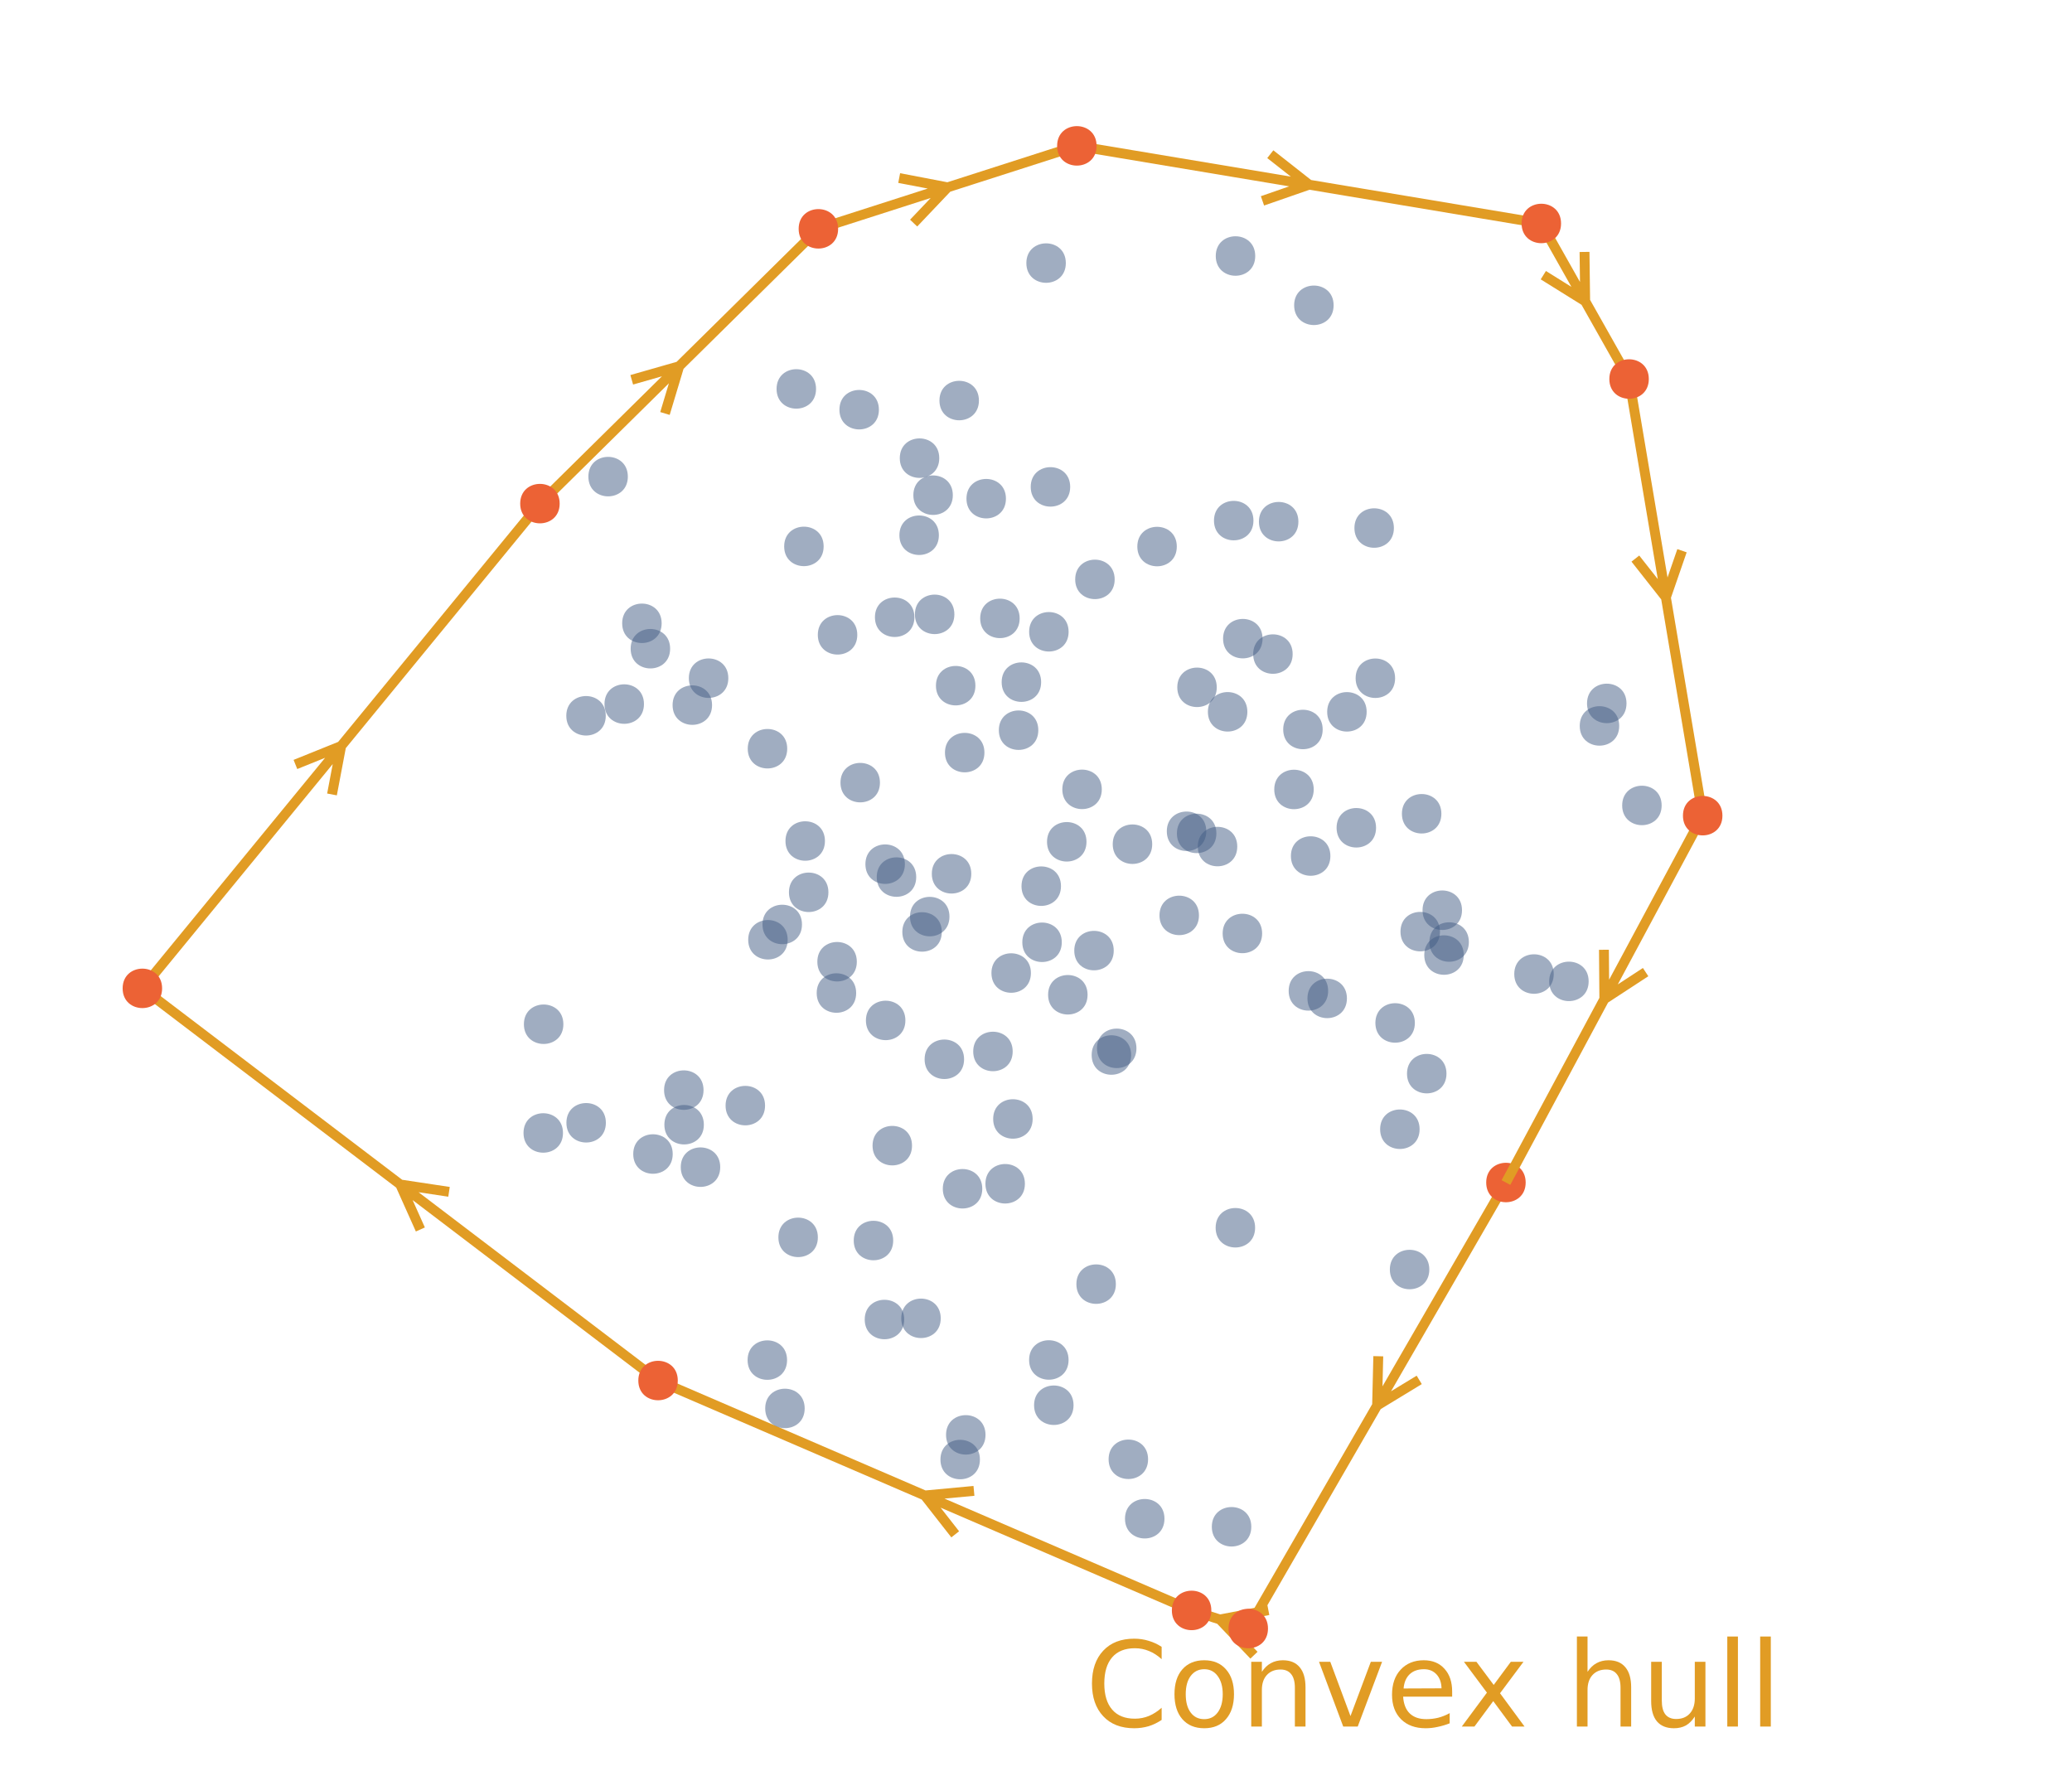 <?xml version="1.0" encoding="UTF-8"?>
<svg xmlns="http://www.w3.org/2000/svg" xmlns:xlink="http://www.w3.org/1999/xlink" width="210pt" height="180pt" viewBox="0 0 210 180" version="1.1">
<defs>
<g>
<symbol overflow="visible" id="id1">
<path style="stroke:none;" d="M 0.594 2.125 L 0.594 -8.469 L 6.594 -8.469 L 6.594 2.125 Z M 1.266 1.453 L 5.938 1.453 L 5.938 -7.781 L 1.266 -7.781 Z M 1.266 1.453 "/>
</symbol>
<symbol overflow="visible" id="id2">
<path style="stroke:none;" d="M 7.734 -8.078 L 7.734 -6.828 C 7.328 -7.203 6.898 -7.477 6.453 -7.656 C 6.004 -7.844 5.523 -7.938 5.016 -7.938 C 4.016 -7.938 3.25 -7.629 2.719 -7.016 C 2.188 -6.398 1.922 -5.516 1.922 -4.359 C 1.922 -3.211 2.188 -2.332 2.719 -1.719 C 3.25 -1.102 4.016 -0.797 5.016 -0.797 C 5.523 -0.797 6.004 -0.891 6.453 -1.078 C 6.898 -1.266 7.328 -1.539 7.734 -1.906 L 7.734 -0.672 C 7.316 -0.391 6.875 -0.176 6.406 -0.031 C 5.945 0.102 5.461 0.172 4.953 0.172 C 3.617 0.172 2.57 -0.234 1.812 -1.047 C 1.051 -1.859 0.672 -2.961 0.672 -4.359 C 0.672 -5.766 1.051 -6.875 1.812 -7.688 C 2.57 -8.5 3.617 -8.906 4.953 -8.906 C 5.473 -8.906 5.961 -8.832 6.422 -8.688 C 6.891 -8.551 7.328 -8.348 7.734 -8.078 Z M 7.734 -8.078 "/>
</symbol>
<symbol overflow="visible" id="id3">
<path style="stroke:none;" d="M 3.672 -5.812 C 3.098 -5.812 2.641 -5.582 2.297 -5.125 C 1.961 -4.676 1.797 -4.062 1.797 -3.281 C 1.797 -2.488 1.961 -1.867 2.297 -1.422 C 2.629 -0.973 3.086 -0.75 3.672 -0.75 C 4.242 -0.75 4.695 -0.973 5.031 -1.422 C 5.375 -1.879 5.547 -2.5 5.547 -3.281 C 5.547 -4.051 5.375 -4.664 5.031 -5.125 C 4.695 -5.582 4.242 -5.812 3.672 -5.812 Z M 3.672 -6.719 C 4.609 -6.719 5.344 -6.41 5.875 -5.797 C 6.414 -5.191 6.688 -4.352 6.688 -3.281 C 6.688 -2.207 6.414 -1.363 5.875 -0.75 C 5.344 -0.133 4.609 0.172 3.672 0.172 C 2.734 0.172 1.992 -0.133 1.453 -0.75 C 0.922 -1.363 0.656 -2.207 0.656 -3.281 C 0.656 -4.352 0.922 -5.191 1.453 -5.797 C 1.992 -6.41 2.734 -6.719 3.672 -6.719 Z M 3.672 -6.719 "/>
</symbol>
<symbol overflow="visible" id="id4">
<path style="stroke:none;" d="M 6.594 -3.969 L 6.594 0 L 5.516 0 L 5.516 -3.922 C 5.516 -4.547 5.391 -5.008 5.141 -5.312 C 4.898 -5.625 4.539 -5.781 4.062 -5.781 C 3.477 -5.781 3.016 -5.594 2.672 -5.219 C 2.336 -4.852 2.172 -4.348 2.172 -3.703 L 2.172 0 L 1.094 0 L 1.094 -6.562 L 2.172 -6.562 L 2.172 -5.547 C 2.43 -5.941 2.734 -6.234 3.078 -6.422 C 3.43 -6.617 3.836 -6.719 4.297 -6.719 C 5.047 -6.719 5.613 -6.484 6 -6.016 C 6.395 -5.555 6.594 -4.875 6.594 -3.969 Z M 6.594 -3.969 "/>
</symbol>
<symbol overflow="visible" id="id5">
<path style="stroke:none;" d="M 0.359 -6.562 L 1.5 -6.562 L 3.547 -1.062 L 5.609 -6.562 L 6.75 -6.562 L 4.281 0 L 2.812 0 Z M 0.359 -6.562 "/>
</symbol>
<symbol overflow="visible" id="id6">
<path style="stroke:none;" d="M 6.75 -3.547 L 6.75 -3.031 L 1.781 -3.031 C 1.832 -2.281 2.055 -1.711 2.453 -1.328 C 2.859 -0.941 3.414 -0.75 4.125 -0.75 C 4.539 -0.75 4.941 -0.797 5.328 -0.891 C 5.723 -0.992 6.113 -1.148 6.5 -1.359 L 6.5 -0.328 C 6.102 -0.172 5.703 -0.051 5.297 0.031 C 4.891 0.125 4.477 0.172 4.062 0.172 C 3.02 0.172 2.191 -0.129 1.578 -0.734 C 0.961 -1.348 0.656 -2.176 0.656 -3.219 C 0.656 -4.289 0.945 -5.141 1.531 -5.766 C 2.113 -6.398 2.895 -6.719 3.875 -6.719 C 4.758 -6.719 5.457 -6.43 5.969 -5.859 C 6.488 -5.297 6.75 -4.523 6.75 -3.547 Z M 5.672 -3.875 C 5.66 -4.457 5.492 -4.926 5.172 -5.281 C 4.848 -5.633 4.422 -5.812 3.891 -5.812 C 3.285 -5.812 2.801 -5.641 2.438 -5.297 C 2.082 -4.953 1.879 -4.473 1.828 -3.859 Z M 5.672 -3.875 "/>
</symbol>
<symbol overflow="visible" id="id7">
<path style="stroke:none;" d="M 6.594 -6.562 L 4.219 -3.375 L 6.703 0 L 5.438 0 L 3.531 -2.578 L 1.625 0 L 0.344 0 L 2.891 -3.438 L 0.562 -6.562 L 1.828 -6.562 L 3.578 -4.219 L 5.312 -6.562 Z M 6.594 -6.562 "/>
</symbol>
<symbol overflow="visible" id="id8">
<path style="stroke:none;" d=""/>
</symbol>
<symbol overflow="visible" id="id9">
<path style="stroke:none;" d="M 6.594 -3.969 L 6.594 0 L 5.516 0 L 5.516 -3.922 C 5.516 -4.547 5.391 -5.008 5.141 -5.312 C 4.898 -5.625 4.539 -5.781 4.062 -5.781 C 3.477 -5.781 3.016 -5.594 2.672 -5.219 C 2.336 -4.852 2.172 -4.348 2.172 -3.703 L 2.172 0 L 1.094 0 L 1.094 -9.125 L 2.172 -9.125 L 2.172 -5.547 C 2.43 -5.941 2.734 -6.234 3.078 -6.422 C 3.43 -6.617 3.836 -6.719 4.297 -6.719 C 5.047 -6.719 5.613 -6.484 6 -6.016 C 6.395 -5.555 6.594 -4.875 6.594 -3.969 Z M 6.594 -3.969 "/>
</symbol>
<symbol overflow="visible" id="id10">
<path style="stroke:none;" d="M 1.016 -2.594 L 1.016 -6.562 L 2.094 -6.562 L 2.094 -2.625 C 2.094 -2.008 2.211 -1.547 2.453 -1.234 C 2.703 -0.922 3.066 -0.766 3.547 -0.766 C 4.129 -0.766 4.586 -0.945 4.922 -1.312 C 5.266 -1.688 5.438 -2.195 5.438 -2.844 L 5.438 -6.562 L 6.516 -6.562 L 6.516 0 L 5.438 0 L 5.438 -1.016 C 5.176 -0.609 4.875 -0.305 4.531 -0.109 C 4.188 0.078 3.785 0.172 3.328 0.172 C 2.566 0.172 1.988 -0.062 1.594 -0.531 C 1.207 -1 1.016 -1.688 1.016 -2.594 Z M 3.734 -6.719 Z M 3.734 -6.719 "/>
</symbol>
<symbol overflow="visible" id="id11">
<path style="stroke:none;" d="M 1.125 -9.125 L 2.203 -9.125 L 2.203 0 L 1.125 0 Z M 1.125 -9.125 "/>
</symbol>
</g>
</defs>
<g id="id12">
<path style="fill:none;stroke-width:1;stroke-linecap:butt;stroke-linejoin:miter;stroke:rgb(88.072%,61.104%,14.205%);stroke-opacity:1;stroke-miterlimit:10;" d="M 42.629 29.859 L 16.512 75.066 M 33.84 49.863 L 29.57 52.461 L 29.691 47.465 " transform="matrix(1,0,0,1,110,90)"/>
<path style=" stroke:none;fill-rule:nonzero;fill:rgb(92.253%,38.563%,20.918%);fill-opacity:1;" d="M 154.629 119.859 C 154.629 122.523 150.629 122.523 150.629 119.859 C 150.629 117.191 154.629 117.191 154.629 119.859 "/>
<path style="fill:none;stroke-width:1;stroke-linecap:butt;stroke-linejoin:miter;stroke:rgb(88.072%,61.104%,14.205%);stroke-opacity:1;stroke-miterlimit:10;" d="M 16.512 75.066 L 10.77 73.23 M 17.09 77.77 L 13.641 74.148 L 18.551 73.203 " transform="matrix(1,0,0,1,110,90)"/>
<path style=" stroke:none;fill-rule:nonzero;fill:rgb(92.253%,38.563%,20.918%);fill-opacity:1;" d="M 128.512 165.066 C 128.512 167.734 124.512 167.734 124.512 165.066 C 124.512 162.398 128.512 162.398 128.512 165.066 "/>
<path style="fill:none;stroke-width:1;stroke-linecap:butt;stroke-linejoin:miter;stroke:rgb(88.072%,61.104%,14.205%);stroke-opacity:1;stroke-miterlimit:10;" d="M 10.77 73.23 L -43.305 49.93 M -13.188 65.516 L -16.27 61.578 L -11.289 61.113 " transform="matrix(1,0,0,1,110,90)"/>
<path style=" stroke:none;fill-rule:nonzero;fill:rgb(92.253%,38.563%,20.918%);fill-opacity:1;" d="M 122.77 163.23 C 122.77 165.898 118.77 165.898 118.77 163.23 C 118.77 160.562 122.77 160.562 122.77 163.23 "/>
<path style="fill:none;stroke-width:1;stroke-linecap:butt;stroke-linejoin:miter;stroke:rgb(88.072%,61.104%,14.205%);stroke-opacity:1;stroke-miterlimit:10;" d="M -43.305 49.93 L -95.57 10.18 M -67.395 34.617 L -69.438 30.055 L -64.492 30.801 " transform="matrix(1,0,0,1,110,90)"/>
<path style=" stroke:none;fill-rule:nonzero;fill:rgb(92.253%,38.563%,20.918%);fill-opacity:1;" d="M 68.695 139.93 C 68.695 142.594 64.695 142.594 64.695 139.93 C 64.695 137.262 68.695 137.262 68.695 139.93 "/>
<path style="fill:none;stroke-width:1;stroke-linecap:butt;stroke-linejoin:miter;stroke:rgb(88.072%,61.104%,14.205%);stroke-opacity:1;stroke-miterlimit:10;" d="M -95.57 10.18 L -55.277 -38.953 M -80.059 -12.516 L -75.422 -14.387 L -76.352 -9.477 " transform="matrix(1,0,0,1,110,90)"/>
<path style=" stroke:none;fill-rule:nonzero;fill:rgb(92.253%,38.563%,20.918%);fill-opacity:1;" d="M 16.43 100.18 C 16.43 102.844 12.43 102.844 12.43 100.18 C 12.43 97.512 16.43 97.512 16.43 100.18 "/>
<path style="fill:none;stroke-width:1;stroke-linecap:butt;stroke-linejoin:miter;stroke:rgb(88.072%,61.104%,14.205%);stroke-opacity:1;stroke-miterlimit:10;" d="M -55.277 -38.953 L -27.055 -66.805 M -45.973 -51.504 L -41.164 -52.879 L -42.605 -48.09 " transform="matrix(1,0,0,1,110,90)"/>
<path style=" stroke:none;fill-rule:nonzero;fill:rgb(92.253%,38.563%,20.918%);fill-opacity:1;" d="M 56.723 51.047 C 56.723 53.711 52.723 53.711 52.723 51.047 C 52.723 48.379 56.723 48.379 56.723 51.047 "/>
<path style="fill:none;stroke-width:1;stroke-linecap:butt;stroke-linejoin:miter;stroke:rgb(88.072%,61.104%,14.205%);stroke-opacity:1;stroke-miterlimit:10;" d="M -27.055 -66.805 L -0.859 -75.215 M -18.867 -71.953 L -13.957 -71.012 L -17.402 -67.387 " transform="matrix(1,0,0,1,110,90)"/>
<path style=" stroke:none;fill-rule:nonzero;fill:rgb(92.253%,38.563%,20.918%);fill-opacity:1;" d="M 84.945 23.195 C 84.945 25.859 80.945 25.859 80.945 23.195 C 80.945 20.527 84.945 20.527 84.945 23.195 "/>
<path style="fill:none;stroke-width:1;stroke-linecap:butt;stroke-linejoin:miter;stroke:rgb(88.072%,61.104%,14.205%);stroke-opacity:1;stroke-miterlimit:10;" d="M -0.859 -75.215 L 46.215 -67.348 M 18.746 -74.371 L 22.676 -71.281 L 17.953 -69.641 " transform="matrix(1,0,0,1,110,90)"/>
<path style=" stroke:none;fill-rule:nonzero;fill:rgb(92.253%,38.563%,20.918%);fill-opacity:1;" d="M 111.141 14.785 C 111.141 17.453 107.141 17.453 107.141 14.785 C 107.141 12.117 111.141 12.117 111.141 14.785 "/>
<path style="fill:none;stroke-width:1;stroke-linecap:butt;stroke-linejoin:miter;stroke:rgb(88.072%,61.104%,14.205%);stroke-opacity:1;stroke-miterlimit:10;" d="M 46.215 -67.348 L 55.109 -51.582 M 50.594 -64.465 L 50.66 -59.465 L 46.418 -62.109 " transform="matrix(1,0,0,1,110,90)"/>
<path style=" stroke:none;fill-rule:nonzero;fill:rgb(92.253%,38.563%,20.918%);fill-opacity:1;" d="M 158.215 22.652 C 158.215 25.316 154.215 25.316 154.215 22.652 C 154.215 19.984 158.215 19.984 158.215 22.652 "/>
<path style="fill:none;stroke-width:1;stroke-linecap:butt;stroke-linejoin:miter;stroke:rgb(88.072%,61.104%,14.205%);stroke-opacity:1;stroke-miterlimit:10;" d="M 55.109 -51.582 L 62.57 -7.324 M 60.473 -34.18 L 58.84 -29.453 L 55.746 -33.383 " transform="matrix(1,0,0,1,110,90)"/>
<path style=" stroke:none;fill-rule:nonzero;fill:rgb(92.253%,38.563%,20.918%);fill-opacity:1;" d="M 167.109 38.418 C 167.109 41.086 163.109 41.086 163.109 38.418 C 163.109 35.75 167.109 35.75 167.109 38.418 "/>
<path style="fill:none;stroke-width:1;stroke-linecap:butt;stroke-linejoin:miter;stroke:rgb(88.072%,61.104%,14.205%);stroke-opacity:1;stroke-miterlimit:10;" d="M 62.57 -7.324 L 42.629 29.859 M 56.785 8.531 L 52.602 11.266 L 52.562 6.266 " transform="matrix(1,0,0,1,110,90)"/>
<path style=" stroke:none;fill-rule:nonzero;fill:rgb(92.253%,38.563%,20.918%);fill-opacity:1;" d="M 174.57 82.676 C 174.57 85.34 170.57 85.34 170.57 82.676 C 170.57 80.008 174.57 80.008 174.57 82.676 "/>
<g style="fill:rgb(88.072%,61.104%,14.205%);fill-opacity:1;">
  <use xlink:href="#id2" x="110" y="175"/>
  <use xlink:href="#id3" x="118.379" y="175"/>
  <use xlink:href="#id4" x="125.721" y="175"/>
  <use xlink:href="#id5" x="133.326" y="175"/>
  <use xlink:href="#id6" x="140.428" y="175"/>
  <use xlink:href="#id7" x="147.811" y="175"/>
  <use xlink:href="#id8" x="154.912" y="175"/>
  <use xlink:href="#id9" x="158.727" y="175"/>
  <use xlink:href="#id10" x="166.332" y="175"/>
  <use xlink:href="#id11" x="173.938" y="175"/>
  <use xlink:href="#id11" x="177.271" y="175"/>
</g>
<path style=" stroke:none;fill-rule:nonzero;fill:rgb(26.22%,36.586%,51.795%);fill-opacity:0.5;" d="M 180.605 175 L 92.676 62.562 C 92.676 65.23 88.676 65.23 88.676 62.562 C 88.676 59.898 92.676 59.898 92.676 62.562 "/>
<path style=" stroke:none;fill-rule:nonzero;fill:rgb(26.22%,36.586%,51.795%);fill-opacity:0.5;" d="M 81.555 142.758 C 81.555 145.422 77.555 145.422 77.555 142.758 C 77.555 140.09 81.555 140.09 81.555 142.758 "/>
<path style=" stroke:none;fill-rule:nonzero;fill:rgb(26.22%,36.586%,51.795%);fill-opacity:0.5;" d="M 131.012 66.297 C 131.012 68.961 127.012 68.961 127.012 66.297 C 127.012 63.629 131.012 63.629 131.012 66.297 "/>
<path style=" stroke:none;fill-rule:nonzero;fill:rgb(26.22%,36.586%,51.795%);fill-opacity:0.5;" d="M 122.258 84.254 C 122.258 86.922 118.258 86.922 118.258 84.254 C 118.258 81.59 122.258 81.59 122.258 84.254 "/>
<path style=" stroke:none;fill-rule:nonzero;fill:rgb(26.22%,36.586%,51.795%);fill-opacity:0.5;" d="M 98.859 69.5 C 98.859 72.164 94.859 72.164 94.859 69.5 C 94.859 66.832 98.859 66.832 98.859 69.5 "/>
<path style=" stroke:none;fill-rule:nonzero;fill:rgb(26.22%,36.586%,51.795%);fill-opacity:0.5;" d="M 104.66 113.414 C 104.66 116.082 100.66 116.082 100.66 113.414 C 100.66 110.75 104.66 110.75 104.66 113.414 "/>
<path style=" stroke:none;fill-rule:nonzero;fill:rgb(26.22%,36.586%,51.795%);fill-opacity:0.5;" d="M 91.711 87.59 C 91.711 90.258 87.711 90.258 87.711 87.59 C 87.711 84.922 91.711 84.922 91.711 87.59 "/>
<path style=" stroke:none;fill-rule:nonzero;fill:rgb(26.22%,36.586%,51.795%);fill-opacity:0.5;" d="M 95.156 54.25 C 95.156 56.918 91.156 56.918 91.156 54.25 C 91.156 51.582 95.156 51.582 95.156 54.25 "/>
<path style=" stroke:none;fill-rule:nonzero;fill:rgb(26.22%,36.586%,51.795%);fill-opacity:0.5;" d="M 148.871 95.484 C 148.871 98.148 144.871 98.148 144.871 95.484 C 144.871 92.816 148.871 92.816 148.871 95.484 "/>
<path style=" stroke:none;fill-rule:nonzero;fill:rgb(26.22%,36.586%,51.795%);fill-opacity:0.5;" d="M 67.059 63.176 C 67.059 65.844 63.059 65.844 63.059 63.176 C 63.059 60.512 67.059 60.512 67.059 63.176 "/>
<path style=" stroke:none;fill-rule:nonzero;fill:rgb(26.22%,36.586%,51.795%);fill-opacity:0.5;" d="M 143.879 114.457 C 143.879 117.125 139.879 117.125 139.879 114.457 C 139.879 111.789 143.879 111.789 143.879 114.457 "/>
<path style=" stroke:none;fill-rule:nonzero;fill:rgb(26.22%,36.586%,51.795%);fill-opacity:0.5;" d="M 168.41 81.637 C 168.41 84.305 164.41 84.305 164.41 81.637 C 164.41 78.973 168.41 78.973 168.41 81.637 "/>
<path style=" stroke:none;fill-rule:nonzero;fill:rgb(26.22%,36.586%,51.795%);fill-opacity:0.5;" d="M 115.18 106.258 C 115.18 108.926 111.18 108.926 111.18 106.258 C 111.18 103.59 115.18 103.59 115.18 106.258 "/>
<path style=" stroke:none;fill-rule:nonzero;fill:rgb(26.22%,36.586%,51.795%);fill-opacity:0.5;" d="M 131.594 52.875 C 131.594 55.543 127.594 55.543 127.594 52.875 C 127.594 50.211 131.594 50.211 131.594 52.875 "/>
<path style=" stroke:none;fill-rule:nonzero;fill:rgb(26.22%,36.586%,51.795%);fill-opacity:0.5;" d="M 98.441 88.566 C 98.441 91.234 94.441 91.234 94.441 88.566 C 94.441 85.898 98.441 85.898 98.441 88.566 "/>
<path style=" stroke:none;fill-rule:nonzero;fill:rgb(26.22%,36.586%,51.795%);fill-opacity:0.5;" d="M 68.18 116.969 C 68.18 119.637 64.18 119.637 64.18 116.969 C 64.18 114.301 68.18 114.301 68.18 116.969 "/>
<path style=" stroke:none;fill-rule:nonzero;fill:rgb(26.22%,36.586%,51.795%);fill-opacity:0.5;" d="M 110.117 85.324 C 110.117 87.992 106.117 87.992 106.117 85.324 C 106.117 82.656 110.117 82.656 110.117 85.324 "/>
<path style=" stroke:none;fill-rule:nonzero;fill:rgb(26.22%,36.586%,51.795%);fill-opacity:0.5;" d="M 139.465 83.902 C 139.465 86.57 135.465 86.57 135.465 83.902 C 135.465 81.234 139.465 81.234 139.465 83.902 "/>
<path style=" stroke:none;fill-rule:nonzero;fill:rgb(26.22%,36.586%,51.795%);fill-opacity:0.5;" d="M 126.422 72.148 C 126.422 74.816 122.422 74.816 122.422 72.148 C 122.422 69.48 126.422 69.48 126.422 72.148 "/>
<path style=" stroke:none;fill-rule:nonzero;fill:rgb(26.22%,36.586%,51.795%);fill-opacity:0.5;" d="M 118.02 153.934 C 118.02 156.602 114.02 156.602 114.02 153.934 C 114.02 151.27 118.02 151.27 118.02 153.934 "/>
<path style=" stroke:none;fill-rule:nonzero;fill:rgb(26.22%,36.586%,51.795%);fill-opacity:0.5;" d="M 65.266 71.363 C 65.266 74.031 61.266 74.031 61.266 71.363 C 61.266 68.695 65.266 68.695 65.266 71.363 "/>
<path style=" stroke:none;fill-rule:nonzero;fill:rgb(26.22%,36.586%,51.795%);fill-opacity:0.5;" d="M 146.602 108.824 C 146.602 111.488 142.602 111.488 142.602 108.824 C 142.602 106.156 146.602 106.156 146.602 108.824 "/>
<path style=" stroke:none;fill-rule:nonzero;fill:rgb(26.22%,36.586%,51.795%);fill-opacity:0.5;" d="M 86.773 100.652 C 86.773 103.32 82.773 103.32 82.773 100.652 C 82.773 97.984 86.773 97.984 86.773 100.652 "/>
<path style=" stroke:none;fill-rule:nonzero;fill:rgb(26.22%,36.586%,51.795%);fill-opacity:0.5;" d="M 135.164 30.945 C 135.164 33.613 131.164 33.613 131.164 30.945 C 131.164 28.277 135.164 28.277 135.164 30.945 "/>
<path style=" stroke:none;fill-rule:nonzero;fill:rgb(26.22%,36.586%,51.795%);fill-opacity:0.5;" d="M 86.84 97.48 C 86.84 100.145 82.84 100.145 82.84 97.48 C 82.84 94.812 86.84 94.812 86.84 97.48 "/>
<path style=" stroke:none;fill-rule:nonzero;fill:rgb(26.22%,36.586%,51.795%);fill-opacity:0.5;" d="M 57.059 114.836 C 57.059 117.5 53.059 117.5 53.059 114.836 C 53.059 112.168 57.059 112.168 57.059 114.836 "/>
<path style=" stroke:none;fill-rule:nonzero;fill:rgb(26.22%,36.586%,51.795%);fill-opacity:0.5;" d="M 57.098 103.816 C 57.098 106.48 53.098 106.48 53.098 103.816 C 53.098 101.148 57.098 101.148 57.098 103.816 "/>
<path style=" stroke:none;fill-rule:nonzero;fill:rgb(26.22%,36.586%,51.795%);fill-opacity:0.5;" d="M 121.516 92.785 C 121.516 95.449 117.516 95.449 117.516 92.785 C 117.516 90.117 121.516 90.117 121.516 92.785 "/>
<path style=" stroke:none;fill-rule:nonzero;fill:rgb(26.22%,36.586%,51.795%);fill-opacity:0.5;" d="M 114.641 106.934 C 114.641 109.602 110.641 109.602 110.641 106.934 C 110.641 104.266 114.641 104.266 114.641 106.934 "/>
<path style=" stroke:none;fill-rule:nonzero;fill:rgb(26.22%,36.586%,51.795%);fill-opacity:0.5;" d="M 99.773 76.281 C 99.773 78.949 95.773 78.949 95.773 76.281 C 95.773 73.617 99.773 73.617 99.773 76.281 "/>
<path style=" stroke:none;fill-rule:nonzero;fill:rgb(26.22%,36.586%,51.795%);fill-opacity:0.5;" d="M 127.219 25.949 C 127.219 28.617 123.219 28.617 123.219 25.949 C 123.219 23.281 127.219 23.281 127.219 25.949 "/>
<path style=" stroke:none;fill-rule:nonzero;fill:rgb(26.22%,36.586%,51.795%);fill-opacity:0.5;" d="M 111.668 80.008 C 111.668 82.676 107.668 82.676 107.668 80.008 C 107.668 77.34 111.668 77.34 111.668 80.008 "/>
<path style=" stroke:none;fill-rule:nonzero;fill:rgb(26.22%,36.586%,51.795%);fill-opacity:0.5;" d="M 99.215 40.598 C 99.215 43.266 95.215 43.266 95.215 40.598 C 95.215 37.934 99.215 37.934 99.215 40.598 "/>
<path style=" stroke:none;fill-rule:nonzero;fill:rgb(26.22%,36.586%,51.795%);fill-opacity:0.5;" d="M 125.398 85.805 C 125.398 88.473 121.398 88.473 121.398 85.805 C 121.398 83.141 125.398 83.141 125.398 85.805 "/>
<path style=" stroke:none;fill-rule:nonzero;fill:rgb(26.22%,36.586%,51.795%);fill-opacity:0.5;" d="M 108.805 142.43 C 108.805 145.098 104.805 145.098 104.805 142.43 C 104.805 139.766 108.805 139.766 108.805 142.43 "/>
<path style=" stroke:none;fill-rule:nonzero;fill:rgb(26.22%,36.586%,51.795%);fill-opacity:0.5;" d="M 112.973 58.727 C 112.973 61.391 108.973 61.391 108.973 58.727 C 108.973 56.059 112.973 56.059 112.973 58.727 "/>
<path style=" stroke:none;fill-rule:nonzero;fill:rgb(26.22%,36.586%,51.795%);fill-opacity:0.5;" d="M 134.836 86.766 C 134.836 89.434 130.836 89.434 130.836 86.766 C 130.836 84.098 134.836 84.098 134.836 86.766 "/>
<path style=" stroke:none;fill-rule:nonzero;fill:rgb(26.22%,36.586%,51.795%);fill-opacity:0.5;" d="M 77.539 112.062 C 77.539 114.73 73.539 114.73 73.539 112.062 C 73.539 109.398 77.539 109.398 77.539 112.062 "/>
<path style=" stroke:none;fill-rule:nonzero;fill:rgb(26.22%,36.586%,51.795%);fill-opacity:0.5;" d="M 97.711 107.367 C 97.711 110.035 93.711 110.035 93.711 107.367 C 93.711 104.699 97.711 104.699 97.711 107.367 "/>
<path style=" stroke:none;fill-rule:nonzero;fill:rgb(26.22%,36.586%,51.795%);fill-opacity:0.5;" d="M 133.148 80.016 C 133.148 82.684 129.148 82.684 129.148 80.016 C 129.148 77.352 133.148 77.352 133.148 80.016 "/>
<path style=" stroke:none;fill-rule:nonzero;fill:rgb(26.22%,36.586%,51.795%);fill-opacity:0.5;" d="M 127.039 52.766 C 127.039 55.434 123.039 55.434 123.039 52.766 C 123.039 50.102 127.039 50.102 127.039 52.766 "/>
<path style=" stroke:none;fill-rule:nonzero;fill:rgb(26.22%,36.586%,51.795%);fill-opacity:0.5;" d="M 99.883 145.434 C 99.883 148.102 95.883 148.102 95.883 145.434 C 95.883 142.77 99.883 142.77 99.883 145.434 "/>
<path style=" stroke:none;fill-rule:nonzero;fill:rgb(26.22%,36.586%,51.795%);fill-opacity:0.5;" d="M 108.301 137.844 C 108.301 140.512 104.301 140.512 104.301 137.844 C 104.301 135.176 108.301 135.176 108.301 137.844 "/>
<path style=" stroke:none;fill-rule:nonzero;fill:rgb(26.22%,36.586%,51.795%);fill-opacity:0.5;" d="M 134.055 73.938 C 134.055 76.605 130.055 76.605 130.055 73.938 C 130.055 71.273 134.055 71.273 134.055 73.938 "/>
<path style=" stroke:none;fill-rule:nonzero;fill:rgb(26.22%,36.586%,51.795%);fill-opacity:0.5;" d="M 138.512 72.152 C 138.512 74.816 134.512 74.816 134.512 72.152 C 134.512 69.484 138.512 69.484 138.512 72.152 "/>
<path style=" stroke:none;fill-rule:nonzero;fill:rgb(26.22%,36.586%,51.795%);fill-opacity:0.5;" d="M 112.879 96.352 C 112.879 99.016 108.879 99.016 108.879 96.352 C 108.879 93.684 112.879 93.684 112.879 96.352 "/>
<path style=" stroke:none;fill-rule:nonzero;fill:rgb(26.22%,36.586%,51.795%);fill-opacity:0.5;" d="M 108.023 26.664 C 108.023 29.332 104.023 29.332 104.023 26.664 C 104.023 24 108.023 24 108.023 26.664 "/>
<path style=" stroke:none;fill-rule:nonzero;fill:rgb(26.22%,36.586%,51.795%);fill-opacity:0.5;" d="M 123.32 69.668 C 123.32 72.332 119.32 72.332 119.32 69.668 C 119.32 67 123.32 67 123.32 69.668 "/>
<path style=" stroke:none;fill-rule:nonzero;fill:rgb(26.22%,36.586%,51.795%);fill-opacity:0.5;" d="M 71.336 114 C 71.336 116.664 67.336 116.664 67.336 114 C 67.336 111.332 71.336 111.332 71.336 114 "/>
<path style=" stroke:none;fill-rule:nonzero;fill:rgb(26.22%,36.586%,51.795%);fill-opacity:0.5;" d="M 161.012 99.469 C 161.012 102.137 157.012 102.137 157.012 99.469 C 157.012 96.805 161.012 96.805 161.012 99.469 "/>
<path style=" stroke:none;fill-rule:nonzero;fill:rgb(26.22%,36.586%,51.795%);fill-opacity:0.5;" d="M 145.941 94.43 C 145.941 97.094 141.941 97.094 141.941 94.43 C 141.941 91.762 145.941 91.762 145.941 94.43 "/>
<path style=" stroke:none;fill-rule:nonzero;fill:rgb(26.22%,36.586%,51.795%);fill-opacity:0.5;" d="M 89.184 79.328 C 89.184 81.992 85.184 81.992 85.184 79.328 C 85.184 76.66 89.184 76.66 89.184 79.328 "/>
<path style=" stroke:none;fill-rule:nonzero;fill:rgb(26.22%,36.586%,51.795%);fill-opacity:0.5;" d="M 126.82 154.75 C 126.82 157.418 122.82 157.418 122.82 154.75 C 122.82 152.086 126.82 152.086 126.82 154.75 "/>
<path style=" stroke:none;fill-rule:nonzero;fill:rgb(26.22%,36.586%,51.795%);fill-opacity:0.5;" d="M 99.316 147.938 C 99.316 150.602 95.316 150.602 95.316 147.938 C 95.316 145.27 99.316 145.27 99.316 147.938 "/>
<path style=" stroke:none;fill-rule:nonzero;fill:rgb(26.22%,36.586%,51.795%);fill-opacity:0.5;" d="M 83.961 90.441 C 83.961 93.109 79.961 93.109 79.961 90.441 C 79.961 87.777 83.961 87.777 83.961 90.441 "/>
<path style=" stroke:none;fill-rule:nonzero;fill:rgb(26.22%,36.586%,51.795%);fill-opacity:0.5;" d="M 82.891 125.418 C 82.891 128.082 78.891 128.082 78.891 125.418 C 78.891 122.75 82.891 122.75 82.891 125.418 "/>
<path style=" stroke:none;fill-rule:nonzero;fill:rgb(26.22%,36.586%,51.795%);fill-opacity:0.5;" d="M 95.344 133.625 C 95.344 136.289 91.344 136.289 91.344 133.625 C 91.344 130.957 95.344 130.957 95.344 133.625 "/>
<path style=" stroke:none;fill-rule:nonzero;fill:rgb(26.22%,36.586%,51.795%);fill-opacity:0.5;" d="M 103.344 62.68 C 103.344 65.344 99.344 65.344 99.344 62.68 C 99.344 60.012 103.344 60.012 103.344 62.68 "/>
<path style=" stroke:none;fill-rule:nonzero;fill:rgb(26.22%,36.586%,51.795%);fill-opacity:0.5;" d="M 127.207 124.441 C 127.207 127.109 123.207 127.109 123.207 124.441 C 123.207 121.777 127.207 121.777 127.207 124.441 "/>
<path style=" stroke:none;fill-rule:nonzero;fill:rgb(26.22%,36.586%,51.795%);fill-opacity:0.5;" d="M 103.875 119.984 C 103.875 122.652 99.875 122.652 99.875 119.984 C 99.875 117.316 103.875 117.316 103.875 119.984 "/>
<path style=" stroke:none;fill-rule:nonzero;fill:rgb(26.22%,36.586%,51.795%);fill-opacity:0.5;" d="M 63.633 48.309 C 63.633 50.977 59.633 50.977 59.633 48.309 C 59.633 45.641 63.633 45.641 63.633 48.309 "/>
<path style=" stroke:none;fill-rule:nonzero;fill:rgb(26.22%,36.586%,51.795%);fill-opacity:0.5;" d="M 96.23 92.906 C 96.23 95.57 92.23 95.57 92.23 92.906 C 92.23 90.238 96.23 90.238 96.23 92.906 "/>
<path style=" stroke:none;fill-rule:nonzero;fill:rgb(26.22%,36.586%,51.795%);fill-opacity:0.5;" d="M 148.176 92.258 C 148.176 94.926 144.176 94.926 144.176 92.258 C 144.176 89.59 148.176 89.59 148.176 92.258 "/>
<path style=" stroke:none;fill-rule:nonzero;fill:rgb(26.22%,36.586%,51.795%);fill-opacity:0.5;" d="M 148.352 96.801 C 148.352 99.469 144.352 99.469 144.352 96.801 C 144.352 94.137 148.352 94.137 148.352 96.801 "/>
<path style=" stroke:none;fill-rule:nonzero;fill:rgb(26.22%,36.586%,51.795%);fill-opacity:0.5;" d="M 127.961 64.734 C 127.961 67.398 123.961 67.398 123.961 64.734 C 123.961 62.066 127.961 62.066 127.961 64.734 "/>
<path style=" stroke:none;fill-rule:nonzero;fill:rgb(26.22%,36.586%,51.795%);fill-opacity:0.5;" d="M 164.109 73.578 C 164.109 76.246 160.109 76.246 160.109 73.578 C 160.109 70.91 164.109 70.91 164.109 73.578 "/>
<path style=" stroke:none;fill-rule:nonzero;fill:rgb(26.22%,36.586%,51.795%);fill-opacity:0.5;" d="M 127.918 94.613 C 127.918 97.281 123.918 97.281 123.918 94.613 C 123.918 91.949 127.918 91.949 127.918 94.613 "/>
<path style=" stroke:none;fill-rule:nonzero;fill:rgb(26.22%,36.586%,51.795%);fill-opacity:0.5;" d="M 102.637 106.574 C 102.637 109.242 98.637 109.242 98.637 106.574 C 98.637 103.906 102.637 103.906 102.637 106.574 "/>
<path style=" stroke:none;fill-rule:nonzero;fill:rgb(26.22%,36.586%,51.795%);fill-opacity:0.5;" d="M 144.863 128.676 C 144.863 131.344 140.863 131.344 140.863 128.676 C 140.863 126.012 144.863 126.012 144.863 128.676 "/>
<path style=" stroke:none;fill-rule:nonzero;fill:rgb(26.22%,36.586%,51.795%);fill-opacity:0.5;" d="M 67.918 65.75 C 67.918 68.418 63.918 68.418 63.918 65.75 C 63.918 63.086 67.918 63.086 67.918 65.75 "/>
<path style=" stroke:none;fill-rule:nonzero;fill:rgb(26.22%,36.586%,51.795%);fill-opacity:0.5;" d="M 79.77 137.855 C 79.77 140.523 75.77 140.523 75.77 137.855 C 75.77 135.191 79.77 135.191 79.77 137.855 "/>
<path style=" stroke:none;fill-rule:nonzero;fill:rgb(26.22%,36.586%,51.795%);fill-opacity:0.5;" d="M 107.613 95.508 C 107.613 98.176 103.613 98.176 103.613 95.508 C 103.613 92.84 107.613 92.84 107.613 95.508 "/>
<path style=" stroke:none;fill-rule:nonzero;fill:rgb(26.22%,36.586%,51.795%);fill-opacity:0.5;" d="M 89.078 41.527 C 89.078 44.191 85.078 44.191 85.078 41.527 C 85.078 38.859 89.078 38.859 89.078 41.527 "/>
<path style=" stroke:none;fill-rule:nonzero;fill:rgb(26.22%,36.586%,51.795%);fill-opacity:0.5;" d="M 86.887 64.348 C 86.887 67.012 82.887 67.012 82.887 64.348 C 82.887 61.68 86.887 61.68 86.887 64.348 "/>
<path style=" stroke:none;fill-rule:nonzero;fill:rgb(26.22%,36.586%,51.795%);fill-opacity:0.5;" d="M 116.359 147.91 C 116.359 150.578 112.359 150.578 112.359 147.91 C 112.359 145.246 116.359 145.246 116.359 147.91 "/>
<path style=" stroke:none;fill-rule:nonzero;fill:rgb(26.22%,36.586%,51.795%);fill-opacity:0.5;" d="M 105.52 69.141 C 105.52 71.809 101.52 71.809 101.52 69.141 C 101.52 66.473 105.52 66.473 105.52 69.141 "/>
<path style=" stroke:none;fill-rule:nonzero;fill:rgb(26.22%,36.586%,51.795%);fill-opacity:0.5;" d="M 141.273 53.52 C 141.273 56.188 137.273 56.188 137.273 53.52 C 137.273 50.855 141.273 50.855 141.273 53.52 "/>
<path style=" stroke:none;fill-rule:nonzero;fill:rgb(26.22%,36.586%,51.795%);fill-opacity:0.5;" d="M 61.406 113.805 C 61.406 116.469 57.406 116.469 57.406 113.805 C 57.406 111.137 61.406 111.137 61.406 113.805 "/>
<path style=" stroke:none;fill-rule:nonzero;fill:rgb(26.22%,36.586%,51.795%);fill-opacity:0.5;" d="M 146.086 82.48 C 146.086 85.148 142.086 85.148 142.086 82.48 C 142.086 79.816 146.086 79.816 146.086 82.48 "/>
<path style=" stroke:none;fill-rule:nonzero;fill:rgb(26.22%,36.586%,51.795%);fill-opacity:0.5;" d="M 110.227 100.828 C 110.227 103.496 106.227 103.496 106.227 100.828 C 106.227 98.16 110.227 98.16 110.227 100.828 "/>
<path style=" stroke:none;fill-rule:nonzero;fill:rgb(26.22%,36.586%,51.795%);fill-opacity:0.5;" d="M 61.395 72.551 C 61.395 75.219 57.395 75.219 57.395 72.551 C 57.395 69.883 61.395 69.883 61.395 72.551 "/>
<path style=" stroke:none;fill-rule:nonzero;fill:rgb(26.22%,36.586%,51.795%);fill-opacity:0.5;" d="M 90.527 125.738 C 90.527 128.406 86.527 128.406 86.527 125.738 C 86.527 123.07 90.527 123.07 90.527 125.738 "/>
<path style=" stroke:none;fill-rule:nonzero;fill:rgb(26.22%,36.586%,51.795%);fill-opacity:0.5;" d="M 136.512 101.195 C 136.512 103.863 132.512 103.863 132.512 101.195 C 132.512 98.531 136.512 98.531 136.512 101.195 "/>
<path style=" stroke:none;fill-rule:nonzero;fill:rgb(26.22%,36.586%,51.795%);fill-opacity:0.5;" d="M 134.609 100.434 C 134.609 103.102 130.609 103.102 130.609 100.434 C 130.609 97.766 134.609 97.766 134.609 100.434 "/>
<path style=" stroke:none;fill-rule:nonzero;fill:rgb(26.22%,36.586%,51.795%);fill-opacity:0.5;" d="M 82.707 39.422 C 82.707 42.086 78.707 42.086 78.707 39.422 C 78.707 36.754 82.707 36.754 82.707 39.422 "/>
<path style=" stroke:none;fill-rule:nonzero;fill:rgb(26.22%,36.586%,51.795%);fill-opacity:0.5;" d="M 92.434 116.121 C 92.434 118.789 88.434 118.789 88.434 116.121 C 88.434 113.453 92.434 113.453 92.434 116.121 "/>
<path style=" stroke:none;fill-rule:nonzero;fill:rgb(26.22%,36.586%,51.795%);fill-opacity:0.5;" d="M 91.641 133.742 C 91.641 136.41 87.641 136.41 87.641 133.742 C 87.641 131.078 91.641 131.078 91.641 133.742 "/>
<path style=" stroke:none;fill-rule:nonzero;fill:rgb(26.22%,36.586%,51.795%);fill-opacity:0.5;" d="M 79.785 75.887 C 79.785 78.555 75.785 78.555 75.785 75.887 C 75.785 73.223 79.785 73.223 79.785 75.887 "/>
<path style=" stroke:none;fill-rule:nonzero;fill:rgb(26.22%,36.586%,51.795%);fill-opacity:0.5;" d="M 71.305 110.492 C 71.305 113.16 67.305 113.16 67.305 110.492 C 67.305 107.824 71.305 107.824 71.305 110.492 "/>
<path style=" stroke:none;fill-rule:nonzero;fill:rgb(26.22%,36.586%,51.795%);fill-opacity:0.5;" d="M 119.27 55.398 C 119.27 58.066 115.27 58.066 115.27 55.398 C 115.27 52.73 119.27 52.73 119.27 55.398 "/>
<path style=" stroke:none;fill-rule:nonzero;fill:rgb(26.22%,36.586%,51.795%);fill-opacity:0.5;" d="M 123.281 84.473 C 123.281 87.137 119.281 87.137 119.281 84.473 C 119.281 81.805 123.281 81.805 123.281 84.473 "/>
<path style=" stroke:none;fill-rule:nonzero;fill:rgb(26.22%,36.586%,51.795%);fill-opacity:0.5;" d="M 83.477 55.383 C 83.477 58.051 79.477 58.051 79.477 55.383 C 79.477 52.715 83.477 52.715 83.477 55.383 "/>
<path style=" stroke:none;fill-rule:nonzero;fill:rgb(26.22%,36.586%,51.795%);fill-opacity:0.5;" d="M 72.996 118.301 C 72.996 120.969 68.996 120.969 68.996 118.301 C 68.996 115.633 72.996 115.633 72.996 118.301 "/>
<path style=" stroke:none;fill-rule:nonzero;fill:rgb(26.22%,36.586%,51.795%);fill-opacity:0.5;" d="M 72.168 71.469 C 72.168 74.137 68.168 74.137 68.168 71.469 C 68.168 68.801 72.168 68.801 72.168 71.469 "/>
<path style=" stroke:none;fill-rule:nonzero;fill:rgb(26.22%,36.586%,51.795%);fill-opacity:0.5;" d="M 79.832 95.254 C 79.832 97.918 75.832 97.918 75.832 95.254 C 75.832 92.586 79.832 92.586 79.832 95.254 "/>
<path style=" stroke:none;fill-rule:nonzero;fill:rgb(26.22%,36.586%,51.795%);fill-opacity:0.5;" d="M 83.609 85.242 C 83.609 87.91 79.609 87.91 79.609 85.242 C 79.609 82.578 83.609 82.578 83.609 85.242 "/>
<path style=" stroke:none;fill-rule:nonzero;fill:rgb(26.22%,36.586%,51.795%);fill-opacity:0.5;" d="M 96.727 62.27 C 96.727 64.938 92.727 64.938 92.727 62.27 C 92.727 59.602 96.727 59.602 96.727 62.27 "/>
<path style=" stroke:none;fill-rule:nonzero;fill:rgb(26.22%,36.586%,51.795%);fill-opacity:0.5;" d="M 95.195 46.438 C 95.195 49.105 91.195 49.105 91.195 46.438 C 91.195 43.77 95.195 43.77 95.195 46.438 "/>
<path style=" stroke:none;fill-rule:nonzero;fill:rgb(26.22%,36.586%,51.795%);fill-opacity:0.5;" d="M 141.395 68.746 C 141.395 71.41 137.395 71.41 137.395 68.746 C 137.395 66.078 141.395 66.078 141.395 68.746 "/>
<path style=" stroke:none;fill-rule:nonzero;fill:rgb(26.22%,36.586%,51.795%);fill-opacity:0.5;" d="M 107.531 89.82 C 107.531 92.488 103.531 92.488 103.531 89.82 C 103.531 87.152 107.531 87.152 107.531 89.82 "/>
<path style=" stroke:none;fill-rule:nonzero;fill:rgb(26.22%,36.586%,51.795%);fill-opacity:0.5;" d="M 113.094 130.156 C 113.094 132.824 109.094 132.824 109.094 130.156 C 109.094 127.492 113.094 127.492 113.094 130.156 "/>
<path style=" stroke:none;fill-rule:nonzero;fill:rgb(26.22%,36.586%,51.795%);fill-opacity:0.5;" d="M 143.398 103.684 C 143.398 106.352 139.398 106.352 139.398 103.684 C 139.398 101.016 143.398 101.016 143.398 103.684 "/>
<path style=" stroke:none;fill-rule:nonzero;fill:rgb(26.22%,36.586%,51.795%);fill-opacity:0.5;" d="M 95.453 94.461 C 95.453 97.125 91.453 97.125 91.453 94.461 C 91.453 91.793 95.453 91.793 95.453 94.461 "/>
<path style=" stroke:none;fill-rule:nonzero;fill:rgb(26.22%,36.586%,51.795%);fill-opacity:0.5;" d="M 157.473 98.727 C 157.473 101.395 153.473 101.395 153.473 98.727 C 153.473 96.059 157.473 96.059 157.473 98.727 "/>
<path style=" stroke:none;fill-rule:nonzero;fill:rgb(26.22%,36.586%,51.795%);fill-opacity:0.5;" d="M 92.859 88.898 C 92.859 91.566 88.859 91.566 88.859 88.898 C 88.859 86.234 92.859 86.234 92.859 88.898 "/>
<path style=" stroke:none;fill-rule:nonzero;fill:rgb(26.22%,36.586%,51.795%);fill-opacity:0.5;" d="M 91.762 103.43 C 91.762 106.094 87.762 106.094 87.762 103.43 C 87.762 100.762 91.762 100.762 91.762 103.43 "/>
<path style=" stroke:none;fill-rule:nonzero;fill:rgb(26.22%,36.586%,51.795%);fill-opacity:0.5;" d="M 73.816 68.738 C 73.816 71.406 69.816 71.406 69.816 68.738 C 69.816 66.074 73.816 66.074 73.816 68.738 "/>
<path style=" stroke:none;fill-rule:nonzero;fill:rgb(26.22%,36.586%,51.795%);fill-opacity:0.5;" d="M 104.484 98.625 C 104.484 101.293 100.484 101.293 100.484 98.625 C 100.484 95.957 104.484 95.957 104.484 98.625 "/>
<path style=" stroke:none;fill-rule:nonzero;fill:rgb(26.22%,36.586%,51.795%);fill-opacity:0.5;" d="M 105.234 74.012 C 105.234 76.676 101.234 76.676 101.234 74.012 C 101.234 71.344 105.234 71.344 105.234 74.012 "/>
<path style=" stroke:none;fill-rule:nonzero;fill:rgb(26.22%,36.586%,51.795%);fill-opacity:0.5;" d="M 116.777 85.566 C 116.777 88.234 112.777 88.234 112.777 85.566 C 112.777 82.898 116.777 82.898 116.777 85.566 "/>
<path style=" stroke:none;fill-rule:nonzero;fill:rgb(26.22%,36.586%,51.795%);fill-opacity:0.5;" d="M 164.848 71.297 C 164.848 73.965 160.848 73.965 160.848 71.297 C 160.848 68.629 164.848 68.629 164.848 71.297 "/>
<path style=" stroke:none;fill-rule:nonzero;fill:rgb(26.22%,36.586%,51.795%);fill-opacity:0.5;" d="M 108.465 49.352 C 108.465 52.016 104.465 52.016 104.465 49.352 C 104.465 46.684 108.465 46.684 108.465 49.352 "/>
<path style=" stroke:none;fill-rule:nonzero;fill:rgb(26.22%,36.586%,51.795%);fill-opacity:0.5;" d="M 99.555 120.492 C 99.555 123.156 95.555 123.156 95.555 120.492 C 95.555 117.824 99.555 117.824 99.555 120.492 "/>
<path style=" stroke:none;fill-rule:nonzero;fill:rgb(26.22%,36.586%,51.795%);fill-opacity:0.5;" d="M 101.953 50.543 C 101.953 53.211 97.953 53.211 97.953 50.543 C 97.953 47.879 101.953 47.879 101.953 50.543 "/>
<path style=" stroke:none;fill-rule:nonzero;fill:rgb(26.22%,36.586%,51.795%);fill-opacity:0.5;" d="M 108.305 64.039 C 108.305 66.703 104.305 66.703 104.305 64.039 C 104.305 61.371 108.305 61.371 108.305 64.039 "/>
<path style=" stroke:none;fill-rule:nonzero;fill:rgb(26.22%,36.586%,51.795%);fill-opacity:0.5;" d="M 81.281 93.703 C 81.281 96.367 77.281 96.367 77.281 93.703 C 77.281 91.035 81.281 91.035 81.281 93.703 "/>
<path style=" stroke:none;fill-rule:nonzero;fill:rgb(26.22%,36.586%,51.795%);fill-opacity:0.5;" d="M 96.57 50.191 C 96.57 52.859 92.57 52.859 92.57 50.191 C 92.57 47.523 96.57 47.523 96.57 50.191 "/>
</g>
</svg>
